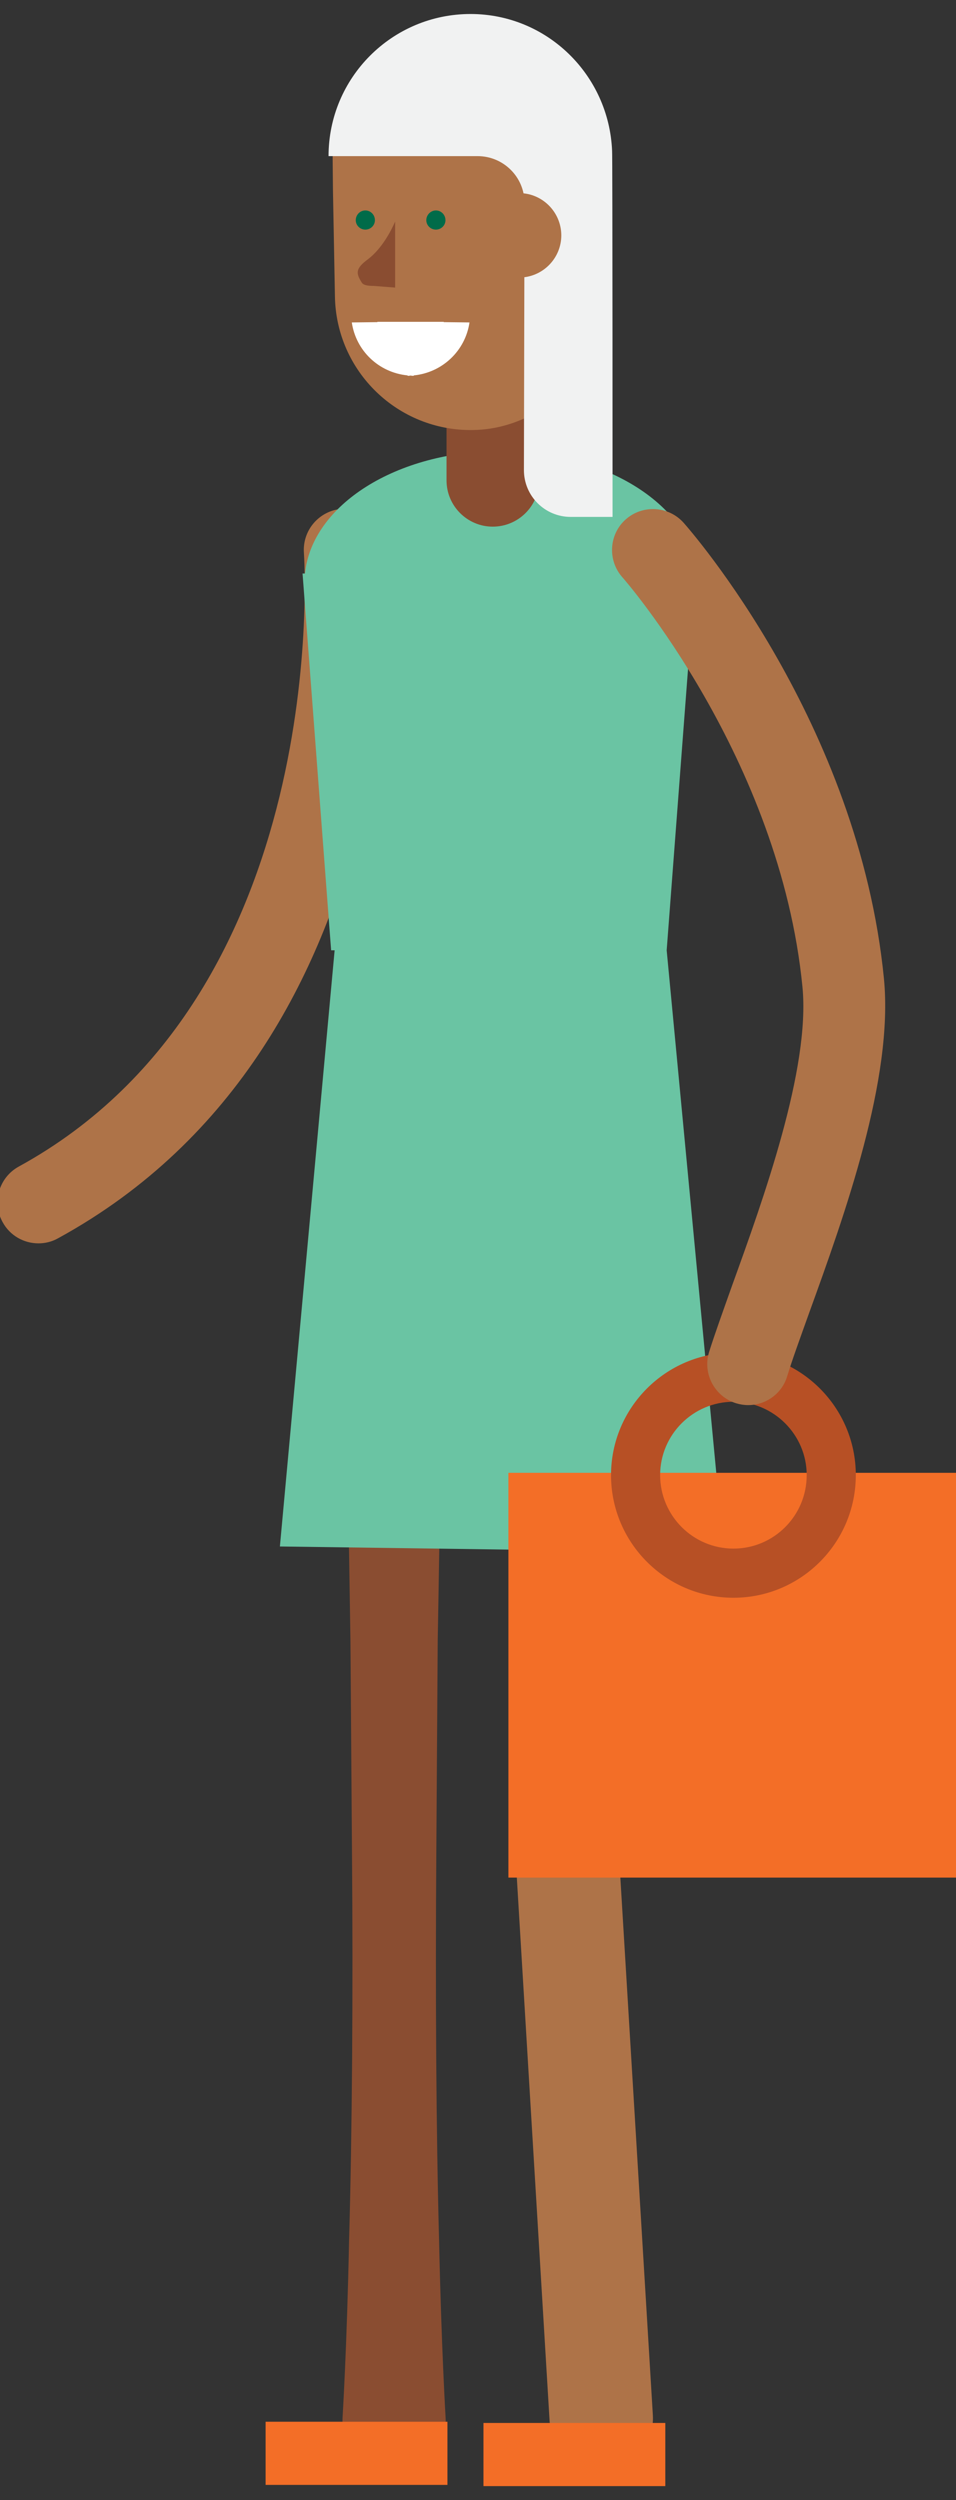 <?xml version="1.0" encoding="utf-8"?>
<!-- Generator: Adobe Illustrator 17.1.0, SVG Export Plug-In . SVG Version: 6.00 Build 0)  -->
<!DOCTYPE svg PUBLIC "-//W3C//DTD SVG 1.1//EN" "http://www.w3.org/Graphics/SVG/1.1/DTD/svg11.dtd">
<svg version="1.1" id="Layer_1" xmlns="http://www.w3.org/2000/svg" xmlns:xlink="http://www.w3.org/1999/xlink" x="0px" y="0px"
	 viewBox="0 0 628.8 1643" enable-background="new 0 0 628.8 1643" xml:space="preserve">
<rect x="0" y="0" width="628.8" height="1643" fill="#333333" stroke="none"/>
<g>
	<g>
		<g>
			<g>
				<path fill="#AE7348" d="M25.3,817.1c-9.6,0-18.8-5.1-23.6-14c-7.2-13.1-2.3-29.4,10.7-36.5c206.9-113.3,187.7-400.3,187.5-403.2
					c-1.1-14.9,10-27.8,24.9-29c15.1-1,27.7,10.1,28.9,24.9c1,13.1,21.7,324.7-215.4,454.4C34.1,816.1,29.6,817.1,25.3,817.1z"/>
			</g>
		</g>
		<g>
			<path fill="#8A4D31" d="M293.1,842c0,0-1.2,46.7-3.2,116.7c-0.6,35-1.2,75.8-2,119.6c-0.3,43.9-0.6,90.5-0.9,137.2
				c-0.7,93.4-0.1,186.7,1.8,256.8c1.5,70,4.3,116.7,4.3,116.7c1.2,18.8-13.1,34.9-31.8,36c-18.7,1.2-34.9-13.1-36-31.8
				c-0.1-1.3,0-2.9,0-4.2c0,0,2.9-46.7,4.3-116.7c2-70.1,2.7-163.4,1.9-256.8c-0.3-46.7-0.7-93.4-1-137.2
				c-0.7-43.8-1.3-84.5-1.9-119.6c-2-70.1-3.3-116.7-3.3-116.7c-0.5-18.7,14.2-34.4,33-34.9c18.7-0.6,34.4,14.1,34.9,33
				C293.2,840.7,293.2,841.4,293.1,842z"/>
		</g>
		<g>
			<path fill="#AE7348" d="M395.4,1623c-17.8,0-32.7-13.9-33.9-31.9L337.1,1187l0.2-2.2l24.4-345.2c1.3-18.6,17.4-32.4,36.2-31.5
				c18.6,1.3,32.8,17.6,31.5,36.3l-24.2,342.9l24.2,399.7c1.2,18.6-13.1,34.8-31.8,35.9C396.9,1623,396.1,1623,395.4,1623z"/>
		</g>
		<g>
			<rect x="174.7" y="1591.5" fill="#F36E27" width="119.6" height="41.5"/>
		</g>
		<g>
			<rect x="318" y="1592.3" fill="#F36E27" width="119.6" height="41.5"/>
		</g>
		<g>
			<path fill="#6AC4A3" d="M476.1,1020.3l-37.6-395.8l16.9-222.4c2.2-6.3,3.6-12.7,3.6-19.5c0-47.6-58-86.2-129.6-86.2
				c-68.7,0-124.3,35.6-128.8,80.5h-1.6l18.8,247.6h2.3l-36,391.8L476.1,1020.3z"/>
		</g>
		<g>
			<rect x="334.4" y="967.9" fill="#F36E27" width="296.1" height="266"/>
		</g>
		<g>
			<path fill="#B75025" d="M482.4,1050c-44.4,0-80.5-36.1-80.5-80.6c0-44.4,36.1-80.5,80.5-80.5c44.4,0,80.5,36.1,80.5,80.5
				C562.9,1013.9,526.8,1050,482.4,1050z M482.4,921.2c-26.5,0-48.2,21.6-48.2,48.2c0,26.6,21.6,48.3,48.2,48.3s48.2-21.6,48.2-48.3
				C530.6,942.9,508.9,921.2,482.4,921.2z"/>
		</g>
		<g>
			<g>
				<path fill="#AE7348" d="M492.1,923.4c-2.6,0-5.2-0.4-7.9-1.2c-14.2-4.4-22.2-19.5-17.8-33.7c3.6-11.5,9-26.4,15.1-43.6
					c20.6-56.9,51.6-142.8,46.3-196.4C513,498,410.4,380.4,409.3,379.3c-9.8-11.1-8.8-28.2,2.3-38c11.1-9.8,28.1-8.8,38,2.2
					c4.7,5.3,115.2,131.4,131.8,299.6c6.4,65.7-25.7,154.9-49.3,220c-5.8,16.2-11,30.4-14.3,41.2
					C514.4,915.9,503.7,923.4,492.1,923.4z"/>
			</g>
		</g>
		<g>
			<g>
				<path fill="#8A4D31" d="M324.1,346.1c-16.7,0-30.4-13.6-30.4-30.4v-56.1c0-16.7,13.6-30.4,30.4-30.4c16.8,0,30.5,13.6,30.5,30.4
					v56.1C354.6,332.5,340.9,346.1,324.1,346.1z"/>
			</g>
			<g>
				<path fill="#AE7348" d="M397.7,134.7l-0.3-21.1l0,0l-0.2-11.8c-0.8-49.3-41.4-88.6-90.7-87.8c-18,0.2-34.6,5.9-48.3,15.1
					c-5.6,3.7-10.6,8.2-15.1,13.1c-2.2,2.3-3.9,5-5.8,7.6c-1.7,2.1-3.5,4-4.9,6.2c0,0.2,0.1,0.3,0.2,0.5
					c-8.7,14-14.1,30.4-13.8,48.1L219,125l1.3,69.8c0.8,49.3,41.4,88.6,90.7,87.8c16-0.2,30.6-5,43.4-12.6
					c26.9-15.7,44.9-44.8,44.4-78.1L397.7,134.7z"/>
			</g>
			<g>
				<g>
					<g>
						<g>
							<path fill="#8A4D31" d="M242.1,170.3c-8.4,6.2-8.1,9.2-4.1,15.5c1.2,1.8,4.6,2.1,7.9,2.1l14,1.1v-43.4
								C257.4,151.4,251.2,163.4,242.1,170.3z"/>
						</g>
					</g>
				</g>
				<g>
					<path fill="#006B49" d="M280.4,144.7c0,3.4,2.8,6.2,6.3,6.2c3.5,0,6.3-2.8,6.3-6.2c0-3.5-2.8-6.4-6.3-6.4
						C283.3,138.3,280.4,141.2,280.4,144.7z"/>
				</g>
				<g>
					<path fill="#006B49" d="M234,144.7c0,3.4,2.8,6.2,6.3,6.2c3.5,0,6.3-2.8,6.3-6.2c0-3.5-2.8-6.4-6.3-6.4
						C236.8,138.3,234,141.2,234,144.7z"/>
				</g>
				<path fill="#FFFFFF" d="M231.4,211.9l16.9-0.2c-0.1-0.2-0.1-0.2-0.2-0.2h21.9h22c0,0-0.2,0-0.2,0.2l17,0.2
					c-2.7,18.5-17.7,32.9-36.6,34.8c0,0.1-0.2,0.2-0.2,0.3l0,0c-0.8,0-1.3-0.1-2-0.2c-0.5,0.1-1.1,0.2-1.7,0.2l0,0
					c-0.1-0.1-0.3-0.2-0.3-0.3C249,244.8,234.1,230.4,231.4,211.9z"/>
			</g>
		</g>
	</g>
	<g>
		<rect x="316.1" y="146.4" fill="#AE7348" width="67.9" height="7.2"/>
	</g>
	<g>
		<path fill="#F1F2F2" d="M309.5,9.2c-51.6,0-93.4,41.8-93.4,93.4h98c17.1,0,30.9,13.8,30.9,30.8l-0.4,175.5
			c0,17.1,13.8,30.8,30.8,30.8h27.5c0,0,0-240.6-0.3-240.6C400.5,49.1,359.7,9.2,309.5,9.2z"/>
	</g>
	<g>
		<g>
			<path fill="#AE7348" d="M341.4,126.9v55.5c15.3,0,27.8-12.4,27.8-27.8C369.1,139.3,356.7,126.9,341.4,126.9z"/>
		</g>
	</g>
</g>
</svg>
